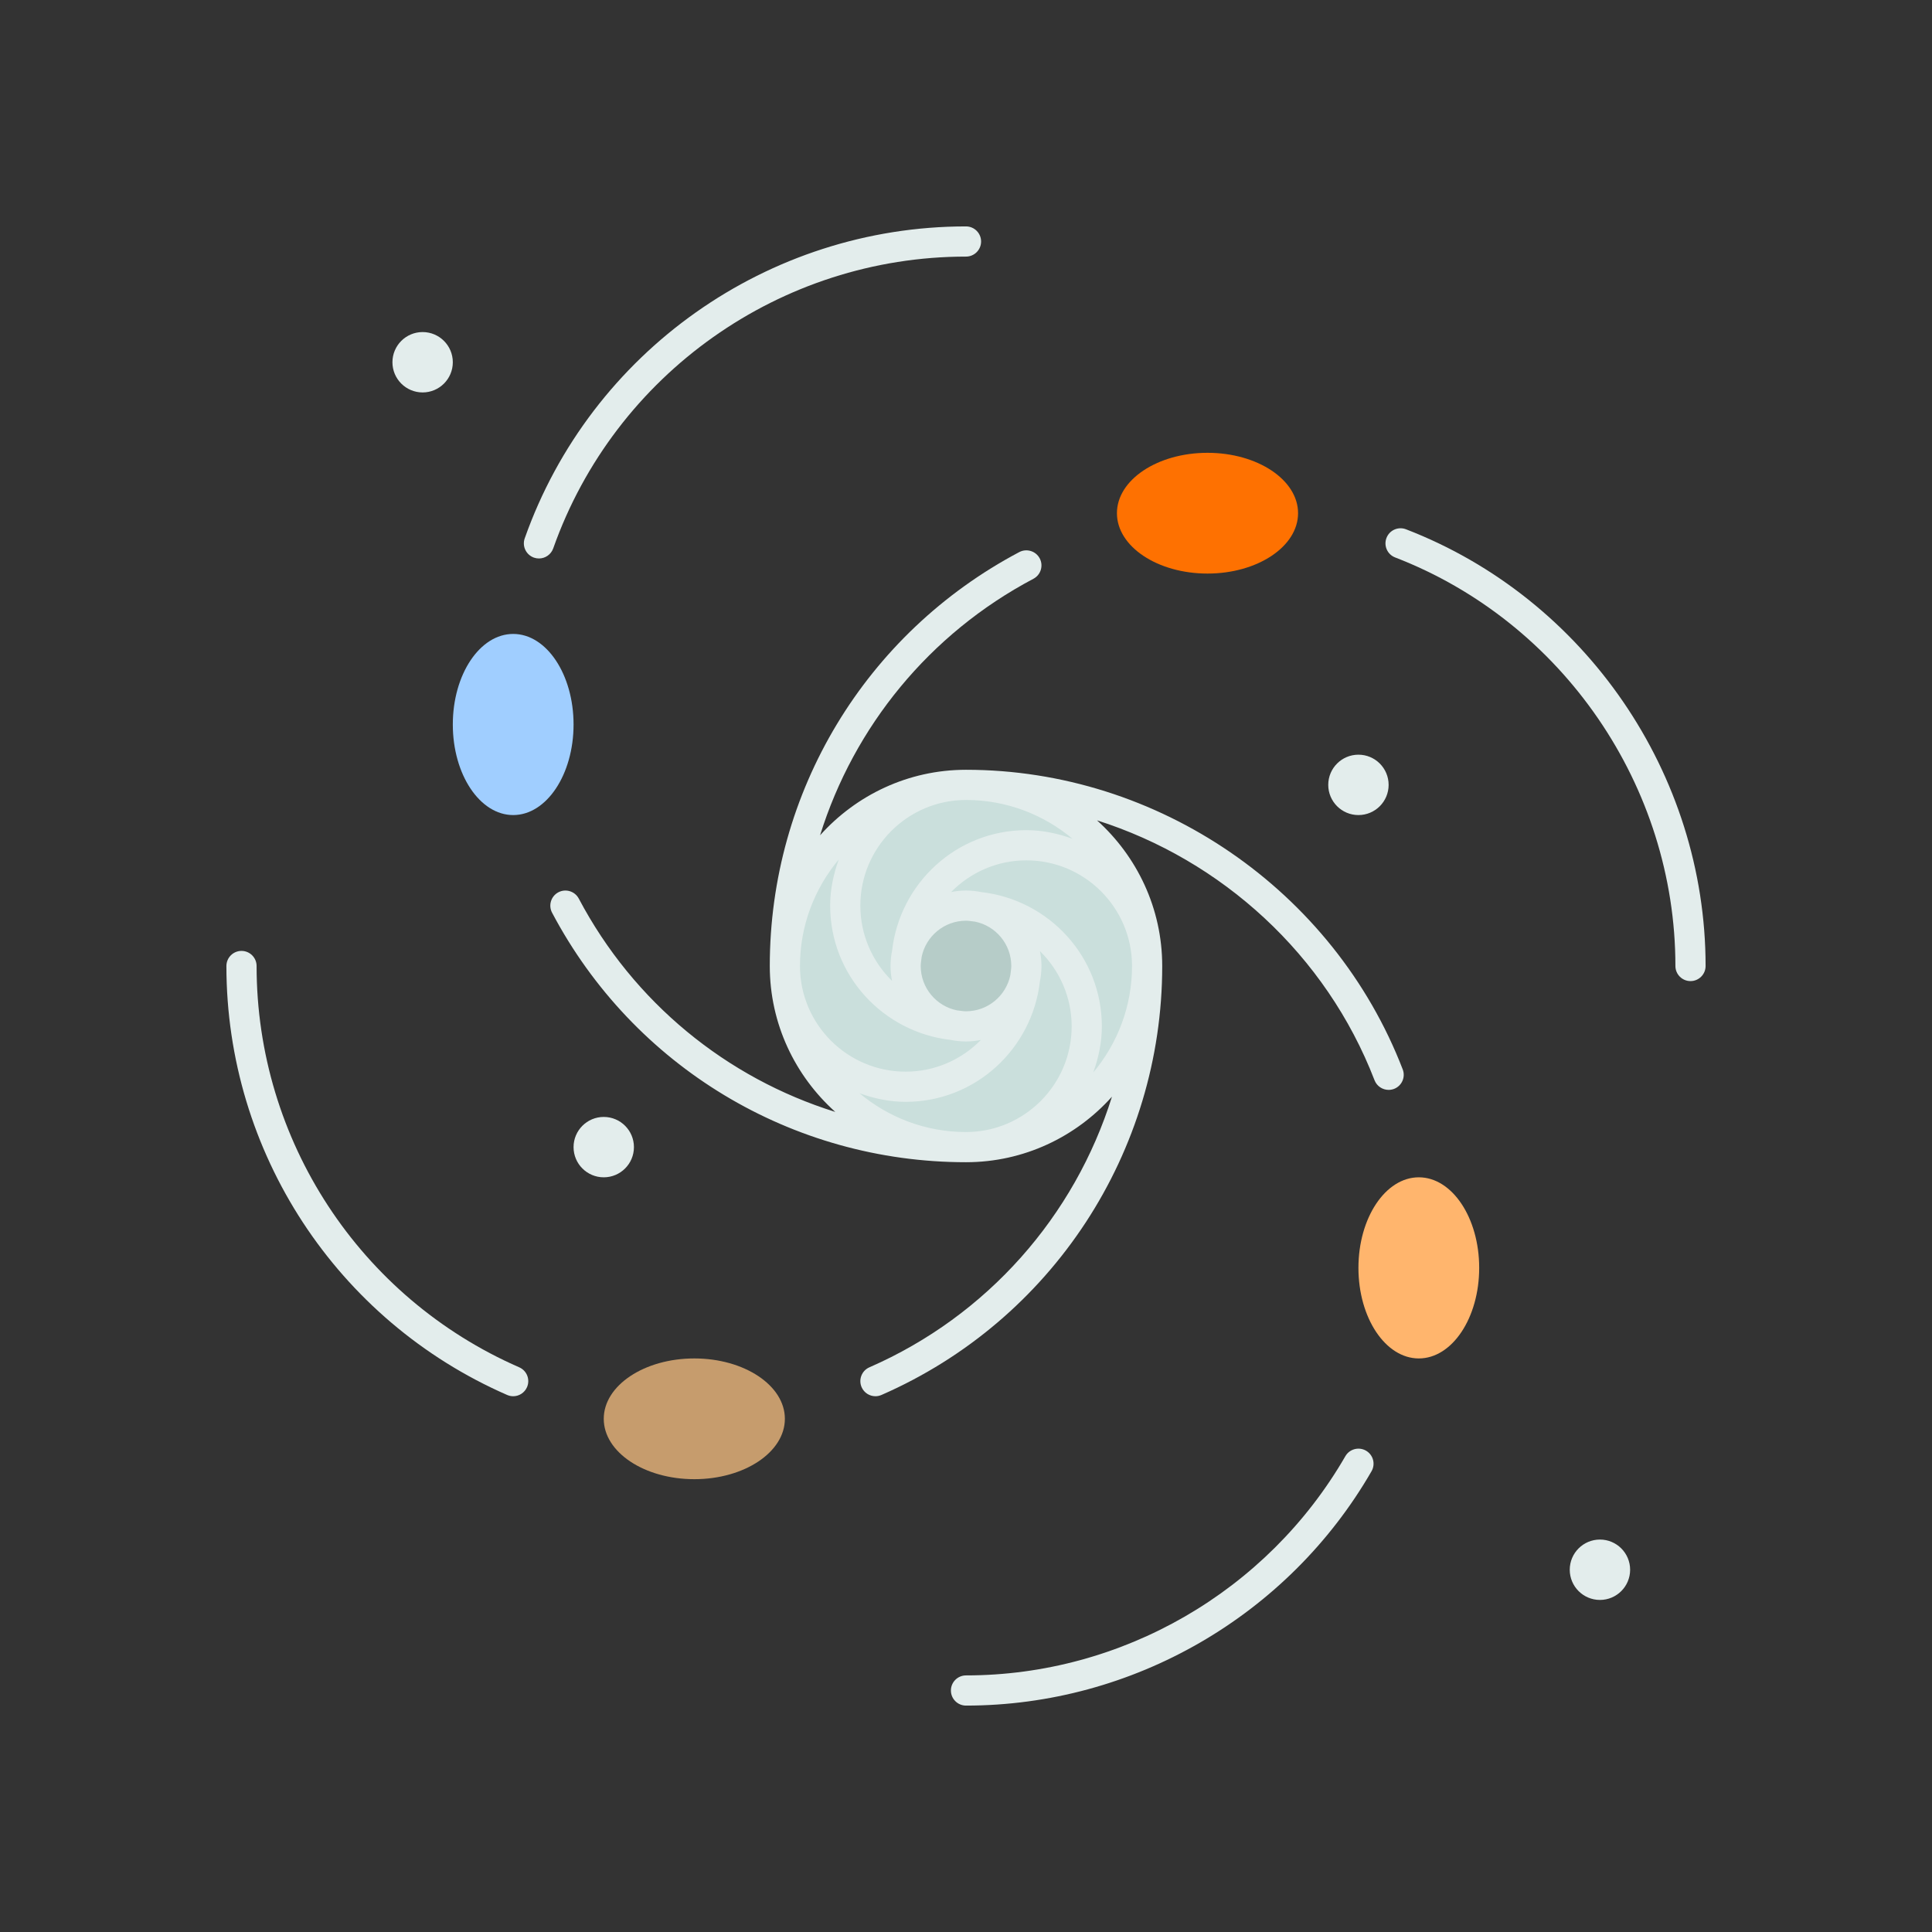 <svg id="Layer_1" enable-background="new 0 0 64 64" height="512" viewBox="0 0 64 64" width="512" xmlns="http://www.w3.org/2000/svg"><rect x="0" y="0" width="64" height="64" fill="#333333" stroke="none"/><circle cx="32" cy="32" fill="#cadfdc" r="6"/><circle cx="32" cy="32" fill="#b6ccc8" r="2"/><ellipse cx="40" cy="17" fill="#fe7101" rx="3" ry="2"/><ellipse cx="23" cy="47" fill="#c69c6d" rx="3" ry="2"/><ellipse cx="17" cy="24" fill="#a0ceff" rx="2" ry="3"/><ellipse cx="47" cy="42" fill="#ffb56d" rx="2" ry="3"/><g fill="#e3edec"><circle cx="20" cy="38" r="1"/><circle cx="14" cy="12" r="1"/><circle cx="45" cy="26" r="1"/><circle cx="53" cy="52" r="1"/><path d="m44.567 48.238c-2.586 4.48-7.401 7.262-12.567 7.262-.276 0-.5.224-.5.5s.224.5.5.5c5.522 0 10.67-2.975 13.433-7.762.139-.239.057-.545-.183-.683-.238-.137-.545-.056-.683.183z"/><path d="m17.854 18.5c.206 0 .398-.128.472-.333 2.043-5.782 7.538-9.667 13.674-9.667.276 0 .5-.224.5-.5s-.224-.5-.5-.5c-6.559 0-12.433 4.152-14.618 10.333-.092.261.045.546.305.639.055.019.111.028.167.028z"/><path d="m46.575 17.533c-.258-.099-.547.029-.646.287s.029.547.287.646c5.553 2.142 9.284 7.581 9.284 13.534 0 .276.224.5.5.5s.5-.224.5-.5c0-6.363-3.988-12.178-9.925-14.467z"/><path d="m34.233 19.173c.244-.129.338-.432.209-.676-.13-.245-.434-.336-.676-.209-5.099 2.695-8.266 7.949-8.266 13.712 0 1.92.842 3.643 2.17 4.834-3.599-1.123-6.675-3.619-8.497-7.067-.13-.245-.434-.337-.676-.209-.244.129-.338.432-.209.676 2.695 5.099 7.949 8.266 13.712 8.266 1.92 0 3.644-.842 4.835-2.171-1.234 3.945-4.119 7.254-8.035 8.965-.253.11-.368.405-.258.658.082.188.266.3.458.3.067 0 .135-.014.2-.042 5.649-2.468 9.3-8.046 9.3-14.21 0-1.915-.838-3.634-2.16-4.825 4.135 1.313 7.589 4.45 9.193 8.609.077.198.267.32.467.32.06 0 .121-.011.18-.033.258-.1.386-.389.287-.646-2.289-5.937-8.104-9.925-14.467-9.925-1.92 0-3.643.842-4.834 2.17 1.123-3.599 3.619-6.675 7.067-8.497zm-5.759 17.043c.479.173.988.284 1.526.284 2.309 0 4.195-1.754 4.449-3.997.033-.162.051-.331.051-.503 0-.169-.018-.333-.05-.493.646.635 1.05 1.517 1.05 2.493 0 1.93-1.57 3.5-3.5 3.5-1.341 0-2.57-.484-3.526-1.284zm4.995-3.914c-.14.683-.745 1.198-1.469 1.198-.103 0-.201-.022-.302-.031-.683-.14-1.198-.745-1.198-1.469 0-.103.022-.201.031-.302.14-.683.745-1.198 1.469-1.198.103 0 .201.022.302.031.683.14 1.198.745 1.198 1.469 0 .103-.022.201-.031.302zm2.747 3.224c.173-.479.284-.988.284-1.526 0-2.309-1.754-4.195-3.997-4.449-.162-.033-.331-.051-.503-.051-.169 0-.333.018-.493.05.635-.646 1.517-1.05 2.493-1.05 1.93 0 3.5 1.57 3.5 3.5 0 1.341-.484 2.57-1.284 3.526zm-.69-7.742c-.479-.173-.988-.284-1.526-.284-2.309 0-4.195 1.754-4.449 3.997-.033.162-.051.331-.051.503 0 .169.018.333.05.493-.647-.635-1.05-1.517-1.05-2.493 0-1.93 1.57-3.5 3.5-3.5 1.341 0 2.57.484 3.526 1.284zm-7.742.69c-.173.479-.284.988-.284 1.526 0 2.309 1.754 4.195 3.997 4.449.162.033.331.051.503.051.169 0 .333-.018.493-.05-.635.647-1.517 1.05-2.493 1.05-1.93 0-3.5-1.57-3.5-3.5 0-1.341.484-2.57 1.284-3.526z"/><path d="m16.8 46.21c.065.028.133.042.2.042.192 0 .376-.112.458-.3.11-.253-.005-.548-.258-.658-5.285-2.309-8.7-7.527-8.7-13.294 0-.276-.224-.5-.5-.5s-.5.224-.5.5c0 6.164 3.65 11.742 9.3 14.21z"/></g></svg>